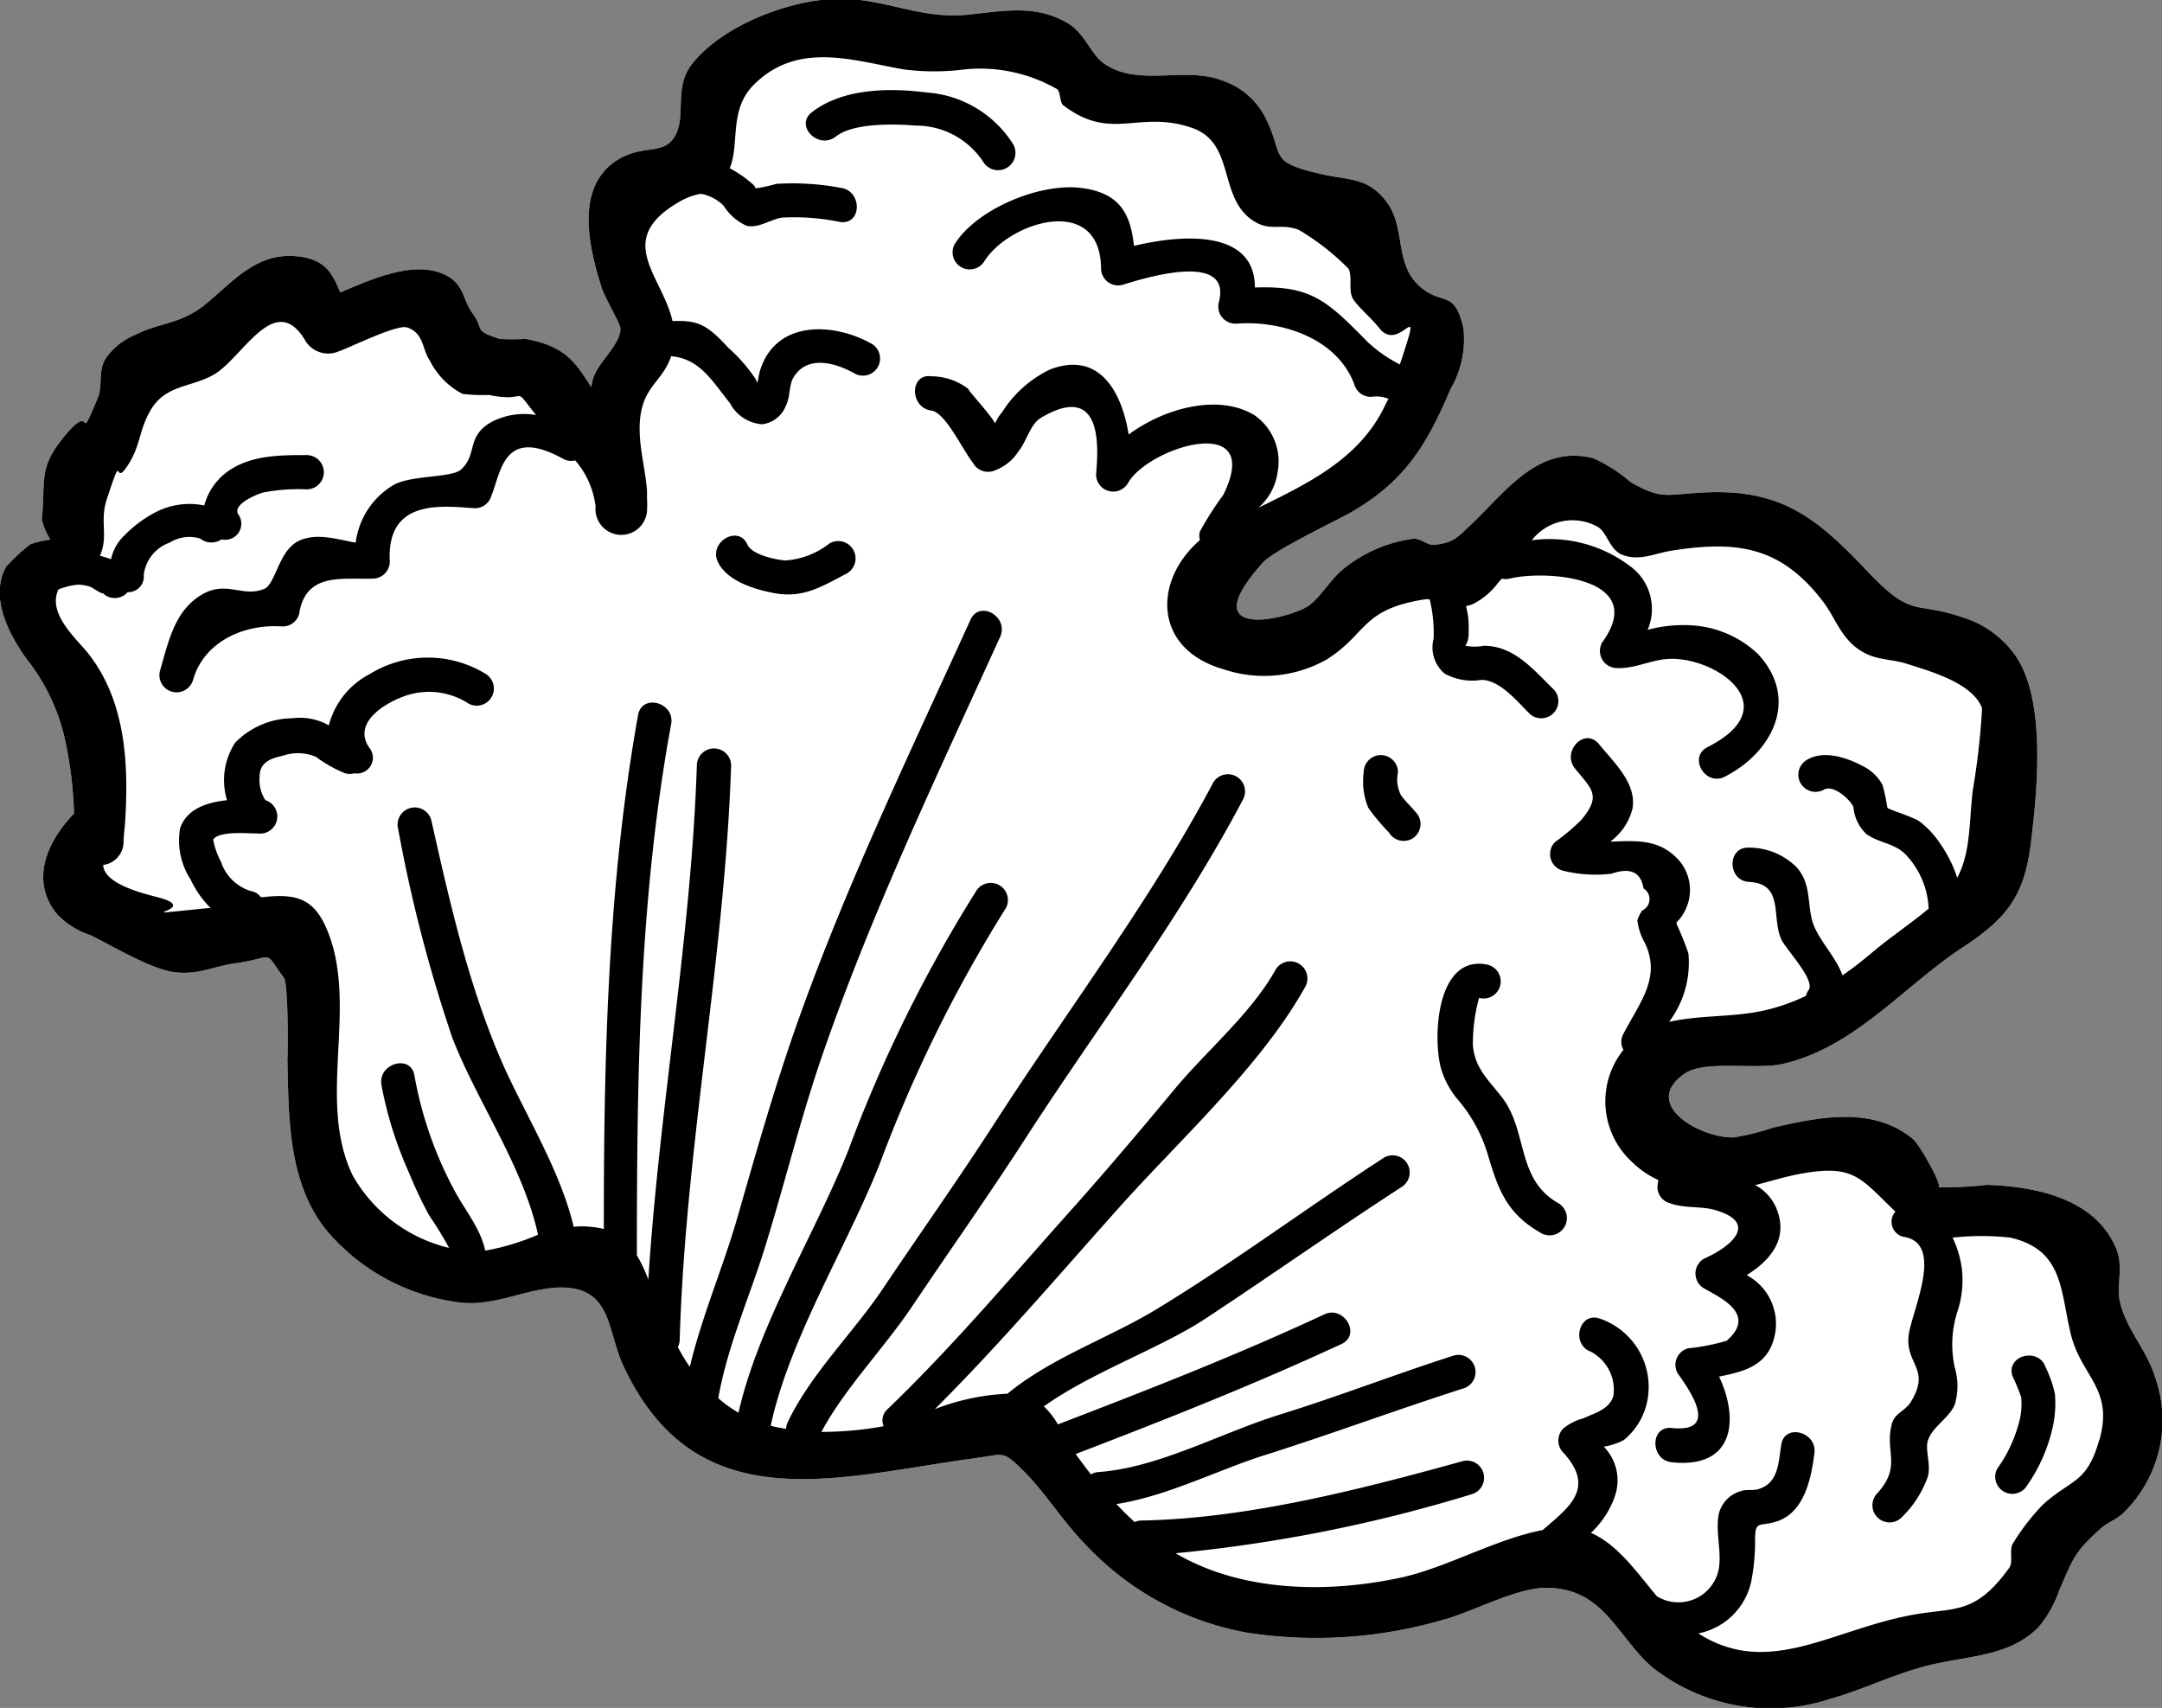 <svg id="kalojen_piilolehti" data-name="kalojen piilolehti" xmlns="http://www.w3.org/2000/svg" viewBox="0 0 126.18 99.68"><rect x="0" y="0" width="126.18" height="99.68" fill="#808080" stroke="none"/><defs><style>.cls-1{fill:#fff;}</style></defs><title>piilo</title><path class="cls-1" d="M161,894.76c-0.49-1.56-1.57-2.62-2-4.21-0.31-1.11.25-2.14-.3-3.36-1.28-2.85-4.67-3.5-7.47-3.61a22.43,22.43,0,0,1-2.86.14c0.27-.07-1.11-2.5-1.48-2.81-2.34-1.94-5.46-1.29-8.17-.67a14.16,14.16,0,0,1-2.28.57c-1.88.08-5.48-1.9-2.9-3.71,1.22-.85,4.21-0.19,5.84-0.6,4.17-1,7-4.55,10.45-6.81,2.55-1.67,3.55-3,3.93-6,0.35-2.84,1-8.64-1.06-11.22a5.85,5.85,0,0,0-2.89-2c-2.88-1-2.93.13-5.64-2.76-2.86-3-4.92-4.75-9.42-4.54-2.22.1-2.5,0.46-4.34-.6a9,9,0,0,0-2.16-1.39c-3.11-.81-5,1.76-6.93,3.65-1,.94-1.19,1.29-2.43,1.4-0.43,0-.76-0.45-1.3-0.34a8.22,8.22,0,0,0-4,1.79c-0.71.59-1.33,1.67-2,2.12-1.16.77-6.85,2.12-2.63-2.55,0.65-.72,4.33-2.46,5.09-2.9,3.09-1.77,4.41-3.82,5.84-7.2a5.81,5.81,0,0,0,.76-3.57c-0.55-2.36-1.25-1.22-2.63-2.51s-0.75-3.35-1.83-4.82-2.17-1.29-3.7-1.63c-3.26-.73-2.29-1-3.31-3.14a4.38,4.38,0,0,0-2.73-2.39c-2.16-.78-4.88.45-6.84-1-0.69-.51-1.08-1.71-2-2.27-1.87-1.15-3.78-.75-5.81-0.54-2.5.27-4.31-.65-6.71-0.89-3-.31-7.63,1.36-9.51,3.84-1,1.33-.29,2.94-0.93,4.11s-1.82.51-3.28,1.37c-2.62,1.54-1.78,5.12-1,7.56,0.15,0.48,1.09,2.08,1.08,2.34,0,0.94-1.29,1.94-1.59,2.9-0.05.17-.08,0.35-0.11,0.52-1-1.58-1.58-2.4-3.84-2.82a13.48,13.48,0,0,1-1.51,0c-1.58-.51-0.85-0.49-1.6-1.52-0.49-.68-0.48-1.45-1.21-2-1.8-1.24-4.43-.07-6.49.81-0.49-1.14-.85-2-2.74-2.13-2.36-.12-3.7,1.72-5.36,3-1.39,1-2.42.88-3.86,1.6a3.89,3.89,0,0,0-1.75,1.41c-0.42.69-.16,1.61-0.44,2.27-1.25,3-.18.15-1.85,2.12s-1.18,2.61-1.42,5a4.18,4.18,0,0,0,.5,1.15,5.85,5.85,0,0,0-1.18.28,11.61,11.61,0,0,0-1.4,1.3c-1,1.79.19,4,1.21,5.41a11.57,11.57,0,0,1,2.24,4.76,23.22,23.22,0,0,1,.51,4.24c-1.51,1.57-2.62,3.86-1,5.86A4.65,4.65,0,0,0,40.5,869c1.09,0.51,3.52,2,4.93,2.17s2.28-.35,3.54-0.52c2.42-.34,1.57-0.86,2.84.84,0.3,0.41.22,5.63,0.2,4.57,0.08,3.5,0,7.5,2.41,10.32a12.13,12.13,0,0,0,7.88,4.09c2,0.14,3.78-.88,5.68-0.9,3,0,2.68,2.53,3.65,4.59,4.27,9.12,12.44,6.47,20.46,5.38,1.8-.24,1.64-0.49,2.88.73s2.33,3,3.63,4.31a17.05,17.05,0,0,0,9.39,5.13,26.51,26.51,0,0,0,11.49-.75c1.59-.41,4.28-1.88,6-1.86,3.37,0,4.11,2.83,6.2,4.64A11.13,11.13,0,0,0,142,913.6c2.13-.6,4-1.59,6.2-2.07s4.37-.5,6-2.12a6.69,6.69,0,0,0,1.21-2.14c0.83-1.88.86-2.24,2.5-3.69,0.37-.33.82-0.44,1.22-0.82A7.53,7.53,0,0,0,161,894.76Z" transform="translate(-35.24 -814.43)"/><path d="M161,894.76c-0.49-1.56-1.57-2.62-2-4.21-0.31-1.11.25-2.14-.3-3.36-1.28-2.85-4.67-3.5-7.47-3.61a22.43,22.43,0,0,1-2.86.14c0.27-.07-1.11-2.5-1.48-2.81-2.34-1.94-5.46-1.29-8.17-.67a14.17,14.17,0,0,1-2.28.57c-1.88.08-5.48-1.9-2.9-3.71,1.22-.85,4.21-0.19,5.84-0.6,4.17-1,7-4.55,10.45-6.81,2.55-1.67,3.55-3,3.93-6,0.35-2.84,1-8.64-1.06-11.22a5.85,5.85,0,0,0-2.89-2c-2.88-1-2.93.13-5.64-2.76-2.86-3-4.92-4.75-9.42-4.54-2.22.1-2.5,0.46-4.34-.6a9,9,0,0,0-2.16-1.39c-3.11-.81-5,1.76-6.93,3.65-1,.94-1.19,1.29-2.43,1.4-0.43,0-.76-0.45-1.3-0.34a8.22,8.22,0,0,0-4,1.79c-0.71.59-1.33,1.67-2,2.12-1.16.77-6.85,2.12-2.63-2.55,0.65-.72,4.33-2.46,5.09-2.9,3.09-1.77,4.41-3.82,5.84-7.2a5.81,5.81,0,0,0,.76-3.57c-0.55-2.36-1.25-1.22-2.63-2.51s-0.75-3.35-1.83-4.82-2.17-1.29-3.7-1.63c-3.26-.73-2.29-1-3.31-3.14a4.38,4.38,0,0,0-2.73-2.39c-2.16-.78-4.88.45-6.84-1-0.69-.51-1.08-1.71-2-2.27-1.87-1.15-3.78-.75-5.81-0.54-2.5.27-4.31-.65-6.71-0.89-3-.31-7.63,1.36-9.51,3.84-1,1.33-.29,2.94-0.93,4.11s-1.82.51-3.28,1.37c-2.62,1.54-1.78,5.12-1,7.56,0.15,0.48,1.09,2.08,1.08,2.34,0,0.94-1.29,1.94-1.59,2.9-0.05.17-.08,0.35-0.11,0.52-1-1.58-1.58-2.4-3.84-2.82a13.48,13.48,0,0,1-1.51,0c-1.58-.51-0.85-0.49-1.6-1.52-0.49-.68-0.48-1.45-1.21-2-1.8-1.24-4.43-.07-6.49.81-0.49-1.14-.85-2-2.74-2.13-2.36-.12-3.7,1.72-5.36,3-1.39,1-2.42.88-3.86,1.6a3.89,3.89,0,0,0-1.75,1.41c-0.42.69-.16,1.61-0.44,2.27-1.25,3-.18.15-1.85,2.12s-1.18,2.61-1.42,5a4.18,4.18,0,0,0,.5,1.15,5.85,5.85,0,0,0-1.18.28,11.6,11.6,0,0,0-1.4,1.3c-1,1.79.19,4,1.21,5.41a11.58,11.58,0,0,1,2.24,4.76,23.22,23.22,0,0,1,.51,4.24c-1.51,1.57-2.62,3.86-1,5.86A4.65,4.65,0,0,0,40.5,869c1.09,0.51,3.52,2,4.93,2.17s2.28-.35,3.54-0.52c2.42-.34,1.57-0.86,2.84.84,0.3,0.41.22,5.63,0.2,4.57,0.08,3.5,0,7.5,2.41,10.32a12.13,12.13,0,0,0,7.88,4.09c2,0.14,3.78-.88,5.68-0.9,3,0,2.68,2.53,3.65,4.59,4.27,9.12,12.44,6.47,20.46,5.38,1.8-.24,1.64-0.49,2.88.73s2.33,3,3.63,4.31a17.05,17.05,0,0,0,9.39,5.13,26.51,26.51,0,0,0,11.49-.75c1.59-.41,4.28-1.88,6-1.86,3.37,0,4.11,2.83,6.2,4.64A11.13,11.13,0,0,0,142,913.6c2.13-.6,4-1.59,6.2-2.07s4.37-.5,6-2.12a6.69,6.69,0,0,0,1.21-2.14c0.83-1.88.86-2.24,2.5-3.69,0.37-.33.82-0.44,1.22-0.82A7.53,7.53,0,0,0,161,894.76Zm-3.24,3.7c-0.73,2.57-1.6,2.26-3.29,3.78a13.12,13.12,0,0,0-1.72,2.22c-0.28.37,0,1.09-.23,1.45-2,2.78-3.16,2.32-5.57,2.75-4.76.84-8.47,3.73-12.59,1.1a3.94,3.94,0,0,0,3.08-3,11.82,11.82,0,0,0,.23-2.41c0-1.25.24-.79,1.28-1.13,1.6-.53,2-2.52,2.18-3.95,0.2-1.26-1.73-1.8-1.93-.53-0.17,1-.13,2.24-1.34,2.6-0.32.1-.7,0-1,0.11a1.83,1.83,0,0,0-1.3,1.31c-0.22,1,.16,2.15,0,3.2a2.4,2.4,0,0,1-3.62,1.63c-1.11-1.31-2.25-3-3.85-3.7a5.27,5.27,0,0,0,1.4-2.14,2.81,2.81,0,0,0-.65-2.89,3.83,3.83,0,0,0,1.16-.38,3.93,3.93,0,0,0,1.44-2.69,4.21,4.21,0,0,0-2.82-4.4c-1.21-.44-1.73,1.49-0.53,1.93a2.51,2.51,0,0,1,1.31,2.59c-0.25.8-1.14,1-1.73,1.29a3.05,3.05,0,0,0-1.19.6,1,1,0,0,0,0,1.41c1.92,2.09.29,3.22-1.21,4.52-2.71.51-5.63,2.2-8.26,2.77-4.27.92-9.28,0.86-13.16-1.42a87.14,87.14,0,0,0,17.27-3.44,1,1,0,0,0-.53-1.93c-5.93,1.64-12.57,3.35-18.73,3.46a1,1,0,0,0-.4.09c-0.36-.33-0.72-0.68-1.06-1.05,3-.47,5.92-2,8.73-2.88,3.85-1.22,7.65-2.63,11.49-3.86a1,1,0,0,0-.53-1.93c-3.4,1.09-6.74,2.39-10.16,3.45s-7.07,3.1-10.57,3.35a1,1,0,0,0-.45.14c-0.31-.4-0.61-0.8-0.89-1.19,5.21-2,10.45-4.07,15.51-6.42,1.17-.54.15-2.27-1-1.73-5.06,2.36-10.33,4.42-15.55,6.42a4.37,4.37,0,0,0-.82-1.05c2.8-2,6.84-3.41,9.43-5.12,3.84-2.53,7.59-5.18,11.46-7.69a1,1,0,0,0-1-1.73c-4.49,2.91-8.84,6.16-13.4,8.92-2.66,1.61-6.12,2.81-8.61,4.88a13.34,13.34,0,0,0-4.24.9c3.75-3.74,7.21-7.8,10.73-11.74s8.34-8.31,10.9-12.93a1,1,0,0,0-1.73-1c-1.44,2.59-4,4.7-5.91,7s-3.78,4.51-5.74,6.72c-3.59,4-7.11,8.21-11,11.94a0.87,0.87,0,0,0-.24,1l-0.23.05a21,21,0,0,1-3.4.29c1.33-2.51,3.75-5,5.33-7.38,2.17-3.23,4.41-6.39,6.52-9.66,4.2-6.51,9.14-13,12.76-19.88a1,1,0,0,0-1.73-1c-3.61,6.82-8.56,13.37-12.76,19.88-2.11,3.27-4.35,6.43-6.52,9.66-1.72,2.57-4.23,5-5.56,7.8a1.05,1.05,0,0,0-.1.4c-0.3-.05-0.61-0.1-0.9-0.18,1.1-5.12,4.48-10.51,6.38-15.33a82.11,82.11,0,0,1,7.35-14.89,1,1,0,0,0-1.73-1,82.2,82.2,0,0,0-7.46,15.12c-1.91,4.83-5.25,10.17-6.42,15.34a7.78,7.78,0,0,1-1.18-.85c0.53-3,1.79-5.82,2.69-8.69,1.17-3.75,2.08-7.54,3.36-11.26,2.87-8.34,6.75-16.46,10.4-24.48,0.53-1.16-1.19-2.18-1.73-1-3.48,7.65-7.17,15.31-10,23.23-1.38,3.85-2.48,7.75-3.61,11.68-0.83,2.88-2.07,5.75-2.77,8.69-0.25-.35-0.48-0.74-0.7-1.15a1,1,0,0,0,.11-0.44c0.33-11.24,2.63-22.32,3-33.5a1,1,0,0,0-2,0c-0.33,10-2.2,20-2.83,30a9.14,9.14,0,0,0-.67-1.42c0-10.38.12-20.78,2-31,0.23-1.26-1.7-1.8-1.93-.53-1.78,9.93-2,20-2,30a4.29,4.29,0,0,0-.76-0.13,4.41,4.41,0,0,0-1,0c-0.75-3.22-2.8-6.52-4.12-9.46-2-4.55-3.1-9.43-4.19-14.28a1,1,0,0,0-1.93.53A85.53,85.53,0,0,0,61.64,875c1.46,3.76,4.13,7.49,5,11.49a13.91,13.91,0,0,1-3.08.93c-0.28-1.33-1.23-2.41-1.86-3.63a22.44,22.44,0,0,1-2.27-6.58c-0.2-1.27-2.13-.73-1.93.53a22.47,22.47,0,0,0,1.61,5.13,24.81,24.81,0,0,0,1.18,2.5,21.5,21.5,0,0,1,1.16,1.89,8.82,8.82,0,0,1-5.61-4.2c-2.1-4.28.22-9.59-1.37-14-0.76-2.1-1.76-2.52-3.87-2.27l-0.14,0a0.84,0.84,0,0,0-.56-0.35,2.65,2.65,0,0,1-1.76-1.71,4.48,4.48,0,0,1-.46-1.3c0.34-.51,1.94-0.36,2.45-0.36a0.93,0.93,0,0,0,.14,0,1,1,0,0,0,.46-1.94,2.13,2.13,0,0,1-.34-1.35c0-.87.63-1.08,1.38-1.25a2.65,2.65,0,0,1,1.92.08,7.74,7.74,0,0,0,1.69.95,1,1,0,0,0,.55,0,0.92,0.92,0,0,0,.91-1.43c-1.1-1.47.82-2.65,2-3.07a4.24,4.24,0,0,1,3.76.44,1,1,0,0,0,1-1.73,6.45,6.45,0,0,0-6.78,0,4.69,4.69,0,0,0-2.39,3,2.36,2.36,0,0,0-.32-0.17,3.56,3.56,0,0,0-1.84-.25,4.72,4.72,0,0,0-3.3,1.42,4,4,0,0,0-.48,3.36c-1.17.13-2.34,0.49-2.74,1.64a4.19,4.19,0,0,0,.62,3,5.72,5.72,0,0,0,1.17,1.66l-0.17,0c-5.48.55-.07,0.11-2.91-0.63-0.91-.24-3.15-0.78-3.2-1.89a1.36,1.36,0,0,0,1.19-1.28c0-.35.05-0.7,0.08-1.05h0c0.24-3.53.06-7.2-2.13-10-0.72-.9-2.41-2.34-1.75-3.75a4.15,4.15,0,0,1,1.16-.28,2.75,2.75,0,0,1,.72.13L41.06,849l0.2,0.07c0.05,0,.15.12,0,0a1,1,0,0,0,1.43-.08,0.91,0.91,0,0,0,.94-1,2.28,2.28,0,0,1,1.51-1.89,2.16,2.16,0,0,1,1.78-.24,1.06,1.06,0,0,0,1.25.05,0.94,0.94,0,0,0,1-1.43c-0.45-.6,1.11-1.23,1.45-1.31a10.7,10.7,0,0,1,2.52-.18,1,1,0,0,0,0-2c-1.56,0-3.25,0-4.59.94a3.61,3.61,0,0,0-1.39,2,4.29,4.29,0,0,0-2.83.39,7.13,7.13,0,0,0-1.81,1.34,2.7,2.7,0,0,0-.8,1.41,4.61,4.61,0,0,0-.64-0.2l0.1-.29c0.32-1-.1-1.8.29-3,1-3.07.37-.71,1.18-1.92s0.67-2,1.31-3.17c0.89-1.65,2.41-1.41,3.78-2.21,1.68-1,3.51-4.85,5.26-2.07a1.56,1.56,0,0,0,2,.73c0.74-.26,3.4-1.59,4-1.4,1,0.33.87,1.3,1.33,1.94a4.39,4.39,0,0,0,1.91,1.94,9.78,9.78,0,0,0,1.53.06c2.44,0.5,1.27-.71,2.75,1.17a4.13,4.13,0,0,0-2.6.41c-1.49.85-.79,1.87-1.77,2.77-0.56.51-3,.31-4,0.94A4.57,4.57,0,0,0,56,846.1c-1.09-.19-2.23-0.58-3.27-0.13-1.23.54-1.39,2.55-2.07,2.83-1.3.53-2.24-.57-3.75,0.4s-1.84,2.7-2.33,4.37a1,1,0,0,0,1.93.53c0.65-2.25,3-3.26,5.19-3.11a1,1,0,0,0,1-.73c0.37-2.45,2.53-2,4.29-2.06a1,1,0,0,0,1-1c-0.2-3.7,3.09-3.23,4.93-3.11a1,1,0,0,0,1-.73c0.58-1.44.73-4.06,4.19-2.15a0.94,0.94,0,0,0,.7.09A5,5,0,0,1,70,844a1.5,1.5,0,0,0,3,.28,7,7,0,0,0,0-.82c0-.14,0-0.28,0-0.42-0.1-1.22-.42-2.33-0.43-3.57,0-2.48,1.29-2.62,1.84-4.25,1.66,0.14,2.37,1.41,3.44,2.75a2.3,2.3,0,0,0,1.87,1.22,1.7,1.7,0,0,0,1.4-1.12c0.25-.49.16-1.19,0.44-1.63,0.82-1.32,2.47-.83,3.58-0.2a1,1,0,0,0,1-1.73c-2.29-1.3-5.68-1.4-6.56,1.61-0.06.2-.08,0.44-0.14,0.66a1.77,1.77,0,0,0-.11-0.24,9.14,9.14,0,0,0-1.57-1.8c-1.26-1.37-1.78-1.63-3.27-1.57-0.6-2.67-3.49-4.76.46-7a3.7,3.7,0,0,1,1.2-.43,2.57,2.57,0,0,1,1.31.68,3.08,3.08,0,0,0,1.36,1.19c0.7,0.15,1.4-.38,2.06-0.48a13.19,13.19,0,0,1,3.41.26c1.28,0.15,1.27-1.85,0-2a15.24,15.24,0,0,0-3.74-.23,7.71,7.71,0,0,1-1.22.26h0s0-.1-0.16-0.24a6.83,6.83,0,0,0-1.34-.93c0.6-1.46-.08-3.41,1.43-4.9,2.56-2.53,5.79-1.38,8.72-.87a14,14,0,0,0,3.57,0,9,9,0,0,1,5.38,1.15c0.21,0.14.15,0.77,0.36,0.94,2.83,2.16,4.39.25,7.51,1.32,2.57,0.88,1.5,4.07,3.59,5.43,1,0.64,1.56.12,2.64,0.52a14.16,14.16,0,0,1,2.91,2.27c0.26,0.49-.05,1.32.3,1.82s1.07,1.1,1.49,1.64c1.24,1.6,2.67-2.28,1.21,2.13a8.21,8.21,0,0,1-1.88-1.31c-2.4-2.45-3.32-3.3-6.58-3.18,0-3.3-4-3.16-7.06-2.43-0.19-1.86-.83-3.1-3.07-3.38-2.43-.31-6.12,1.23-7.4,3.29a1,1,0,0,0,1.73,1c1.43-2.3,6.74-4,6.82.36a1,1,0,0,0,1.27,1c1.18-.37,6.38-2,5.61,1a1,1,0,0,0,1,1.27c2.61-.21,5.89.83,6.9,3.54a1,1,0,0,0,1,.73,1.86,1.86,0,0,1,1,.12c-0.08.13-.15,0.26-0.19,0.35-1.46,3.12-4.48,4.57-7.4,6a3.36,3.36,0,0,0,1.12-2.12,3.28,3.28,0,0,0-1.36-3.28c-2.09-1.27-5.24-.42-7.34,1.13-0.39-2.46-1.69-4.9-4.58-3.8a6.76,6.76,0,0,0-2.8,2.49,2.43,2.43,0,0,0-.41.66c-0.35-.62-1.66-2-1.55-2a3.59,3.59,0,0,0-2.18-.75c-1.27-.17-1.26,1.83,0,2,0.82,0.11,1.76,2.17,2.45,3.08a1,1,0,0,0,1.13.46,2.78,2.78,0,0,0,1.51-1.16c0.46-.54.68-1.57,1.3-1.95,3.79-2.25,3.32,2.09,3.23,3.31a1,1,0,0,0,1.86.5c1.17-2.11,8-4.23,5.56.69a18.72,18.72,0,0,0-1.36,2.13,0.89,0.89,0,0,0,0,.5c-2.74,2.37-2.73,6.36,1.38,7.54a7.43,7.43,0,0,0,6-.56c2.41-1.51,2-2.93,5.74-3.52a1.55,1.55,0,0,1,.29,0,8.19,8.19,0,0,1,.23,2.29,2,2,0,0,0,.65,2.05,3.39,3.39,0,0,0,2.14.36c1.07,0,2.09,1.26,2.84,2a1,1,0,0,0,1.41-1.41c-1.2-1.17-2.33-2.58-4.1-2.58a3,3,0,0,1-1.08,0,1.4,1.4,0,0,0,.18-0.79,4.81,4.81,0,0,0-.15-1.53,2.68,2.68,0,0,0,.39-0.11,4.15,4.15,0,0,0,1.47-1.23l0.23-.26a1,1,0,0,0,.45,0c2.17-.53,8.16-0.06,5.41,3.72a1,1,0,0,0,.86,1.5c1.1,0.05,2.06-.54,3.21-0.54,2.72,0,6.68,2.82,2.08,5.15-1.15.58-.14,2.31,1,1.73,2.76-1.4,4.4-4.51,1.94-7.16a6.14,6.14,0,0,0-4-1.68,7.88,7.88,0,0,0-2.44.27,3.09,3.09,0,0,0-1.11-3.78,7.77,7.77,0,0,0-5.65-1.45,3,3,0,0,1,3.81-.8c0.57,0.28.7,1.3,1.41,1.62,1,0.44,1.94-.05,2.92-0.21,3.87-.61,6.41-0.25,8.88,3,0.7,0.94,1,2,2,2.72s1.9,0.56,2.9.89c1.19,0.39,3.82,1.08,4.36,2.59a43.09,43.09,0,0,1-.54,4.76c-0.23,1.9-.11,3.62-0.91,5.13a7.58,7.58,0,0,0-1-2,5.27,5.27,0,0,0-1.19-1.28c-0.38-.28-1.79-0.69-1.89-0.81a10.54,10.54,0,0,0-.28-1.33,2.65,2.65,0,0,0-1.19-1.12c-0.94-.5-2.3-0.93-3.26-0.32a1,1,0,0,0,1,1.73c0.58-.37,1.62.63,1.75,1a2.45,2.45,0,0,0,.74,1.56c0.77,0.58,1.7.51,2.4,1.31a4.86,4.86,0,0,1,1.25,3.06c-1,.84-2.2,1.64-3.2,2.48-0.61.51-1.21,1-1.83,1.41-0.4-1.14-1.54-2.2-1.79-3.28s-0.08-2.09-.86-3a3.93,3.93,0,0,0-2.8-1.17c-1.29-.07-1.28,1.93,0,2,2.09,0.11,1.27,2.09,1.9,3.39,0.27,0.56,2,2.36,1.57,2.93a1,1,0,0,0-.15.33,11.51,11.51,0,0,1-2.47.86c-1.81.4-3.71,0.25-5.52,0.66a5.75,5.75,0,0,0,1.13-4,17.5,17.5,0,0,0-.69-1.71l0-.11a1.94,1.94,0,0,0,.37-0.46,2.65,2.65,0,0,0-.5-3.42c-1.1-1-2.43-.86-3.74-0.82a3.44,3.44,0,0,0,1.3-1.94c0.24-1.49-1.11-2.7-1.95-3.74s-2.21.42-1.41,1.41c1,1.23,1.55,1.58.37,3a12.37,12.37,0,0,1-1.53,1.29,1,1,0,0,0,.44,1.67,7.91,7.91,0,0,0,2.86.18q1.63-.57,1.86.86a0.73,0.73,0,0,1-.08,1.29,2.28,2.28,0,0,0-.28.57,3.51,3.51,0,0,0,.46,1.36c0.91,2-.28,3.37-1.27,5.26a0.94,0.94,0,0,0,0,.94,4.8,4.8,0,0,0,.56,6.6,5.13,5.13,0,0,0,1.48,1,3.3,3.3,0,0,0-.06.4,1,1,0,0,0,.5.86c1,0.46,2,.2,3,0.53,2.34,0.74.86,2.07-.78,2.8a1,1,0,0,0,0,1.73c0.79,0.48,3.17,1.46,1.32,3.06a12,12,0,0,1-2.25.44,1,1,0,0,0-.6,1.47c0.68,0.95,2.47,3.48-.35,3.18-1.28-.14-1.27,1.87,0,2,3.69,0.39,3.92-2.55,2.76-5,1.53-.31,2.95-0.65,3.28-2.57a3.21,3.21,0,0,0-1.67-3.35c1.31-.82,2.36-2,1.83-3.64a2.77,2.77,0,0,0-1.3-1.6l-0.09,0c0.93-.23,1.85-0.53,2.79-0.69,3.06-.55,3.43.3,5.45,2.22a0.9,0.9,0,0,0,.51,1.48c2.4,0.4.4,4.42,0.26,5.78-0.18,1.66,1.31,1.93.13,3.85-0.36.58-1,.65-1.13,1.38-0.38,1.57.62,2.39-.87,4a1,1,0,0,0,1.41,1.41,6.2,6.2,0,0,0,1.58-2.42c0.2-.68-0.16-1.55,0-2.09,0.25-.84,1.26-1.33,1.58-2.14a3.8,3.8,0,0,0,0-2.13,6.25,6.25,0,0,1,.14-3.25,5.88,5.88,0,0,0,.27-2.53,6.18,6.18,0,0,0-.54-1.82,15.5,15.5,0,0,1,3.37,0c3.06,0.71,2.91,3,3.51,5.56S158.62,895.43,157.77,898.46Z" transform="translate(-35.24 -814.43)"/><path d="M94.36,822.83a6.51,6.51,0,0,0-5-3c-2.21-.28-4.93-0.26-6.75,1.16-1,.79.41,2.2,1.41,1.41s3.31-.75,4.67-0.64a4.69,4.69,0,0,1,3.93,2.11A1,1,0,0,0,94.36,822.83Z" transform="translate(-35.24 -814.43)"/><path d="M155.17,895.78a6.86,6.86,0,0,0-.54-1.55c-0.41-1.21-2.35-.69-1.93.53a10.53,10.53,0,0,1,.5,1.21,4,4,0,0,1-.14,1.53,8.12,8.12,0,0,1-1.26,2.65,1,1,0,0,0,1.73,1,9.65,9.65,0,0,0,1.53-3.51A6.4,6.4,0,0,0,155.17,895.78Z" transform="translate(-35.24 -814.43)"/><path d="M83.66,846.14a4.68,4.68,0,0,1-2.61,1c-0.6-.06-1.91-0.33-2.19-0.93-0.53-1.17-2.26-.15-1.73,1s2.23,1.65,3.38,1.85c1.65,0.28,2.73-.42,4.15-1.16A1,1,0,0,0,83.66,846.14Z" transform="translate(-35.24 -814.43)"/><path d="M118,862c-0.31-.42-0.71-0.75-1-1.17a2,2,0,0,1-.17-1.33,1,1,0,0,0-2,0,4,4,0,0,0,.27,2.08,11.94,11.94,0,0,0,1.2,1.43,1,1,0,0,0,1.37.36A1,1,0,0,0,118,862Z" transform="translate(-35.24 -814.43)"/><path d="M126.17,884.64c-2.48-1.42-1.73-4.25-3.32-6.23-0.78-1-1.54-1.65-1.65-3a10.33,10.33,0,0,1,.36-2.74,1,1,0,0,0,.53-1.93c-2.94-.66-3.24,4-2.78,5.93a5,5,0,0,0,1,1.92,8.83,8.83,0,0,1,1.8,3.35c0.62,2.1,1.17,3.37,3.08,4.46A1,1,0,0,0,126.17,884.64Z" transform="translate(-35.24 -814.43)"/></svg>